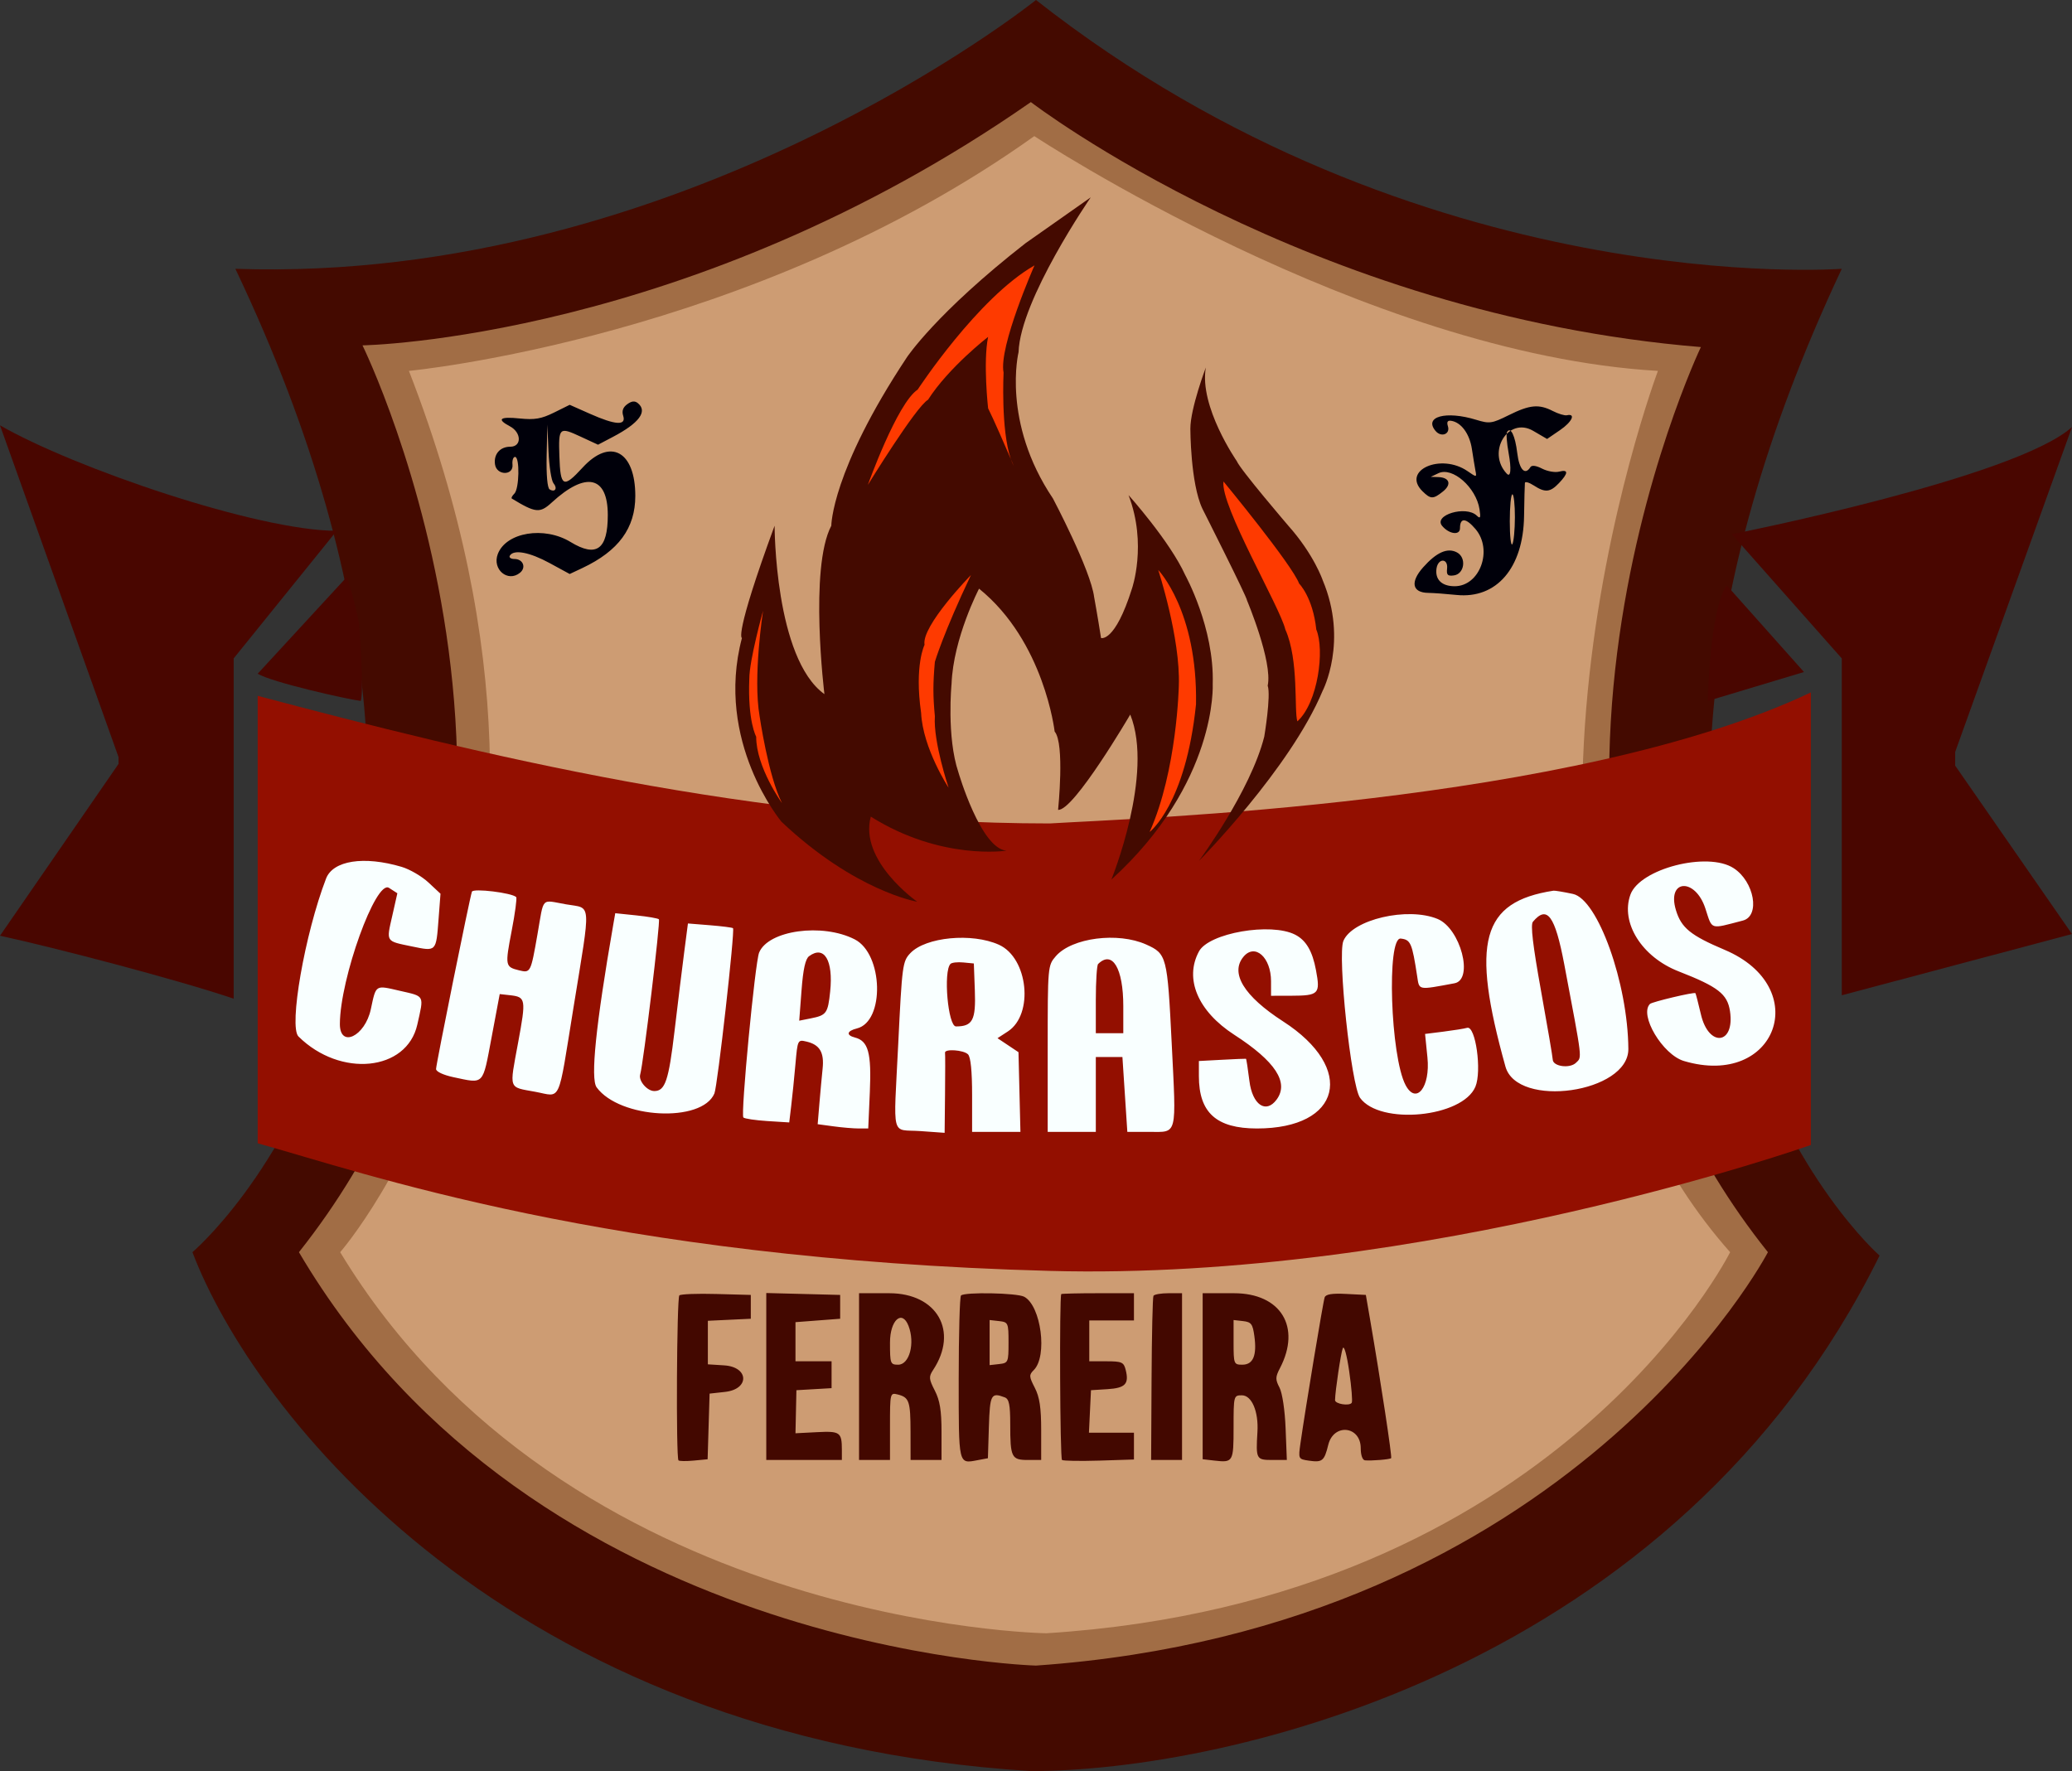 <svg width="62" height="53" viewBox="0 0 62 53" fill="none" xmlns="http://www.w3.org/2000/svg">
<rect x="0" y="0" width="62" height="53" fill="#333333" stroke="none"/>
<path d="M30.846 53C15.135 52.023 7.574 42.24 5.758 37.472C5.758 37.472 16.657 28.256 7.043 8.044C20.41 8.502 31 0 31 0C42.464 9.012 55.111 8.044 55.111 8.044C45.6 28.256 56.242 37.574 56.242 37.574C50.155 49.915 36.775 53 30.846 53Z" fill="#440A00"/>
<path d="M30.846 3.055C20.615 10.182 10.847 10.335 10.847 10.335C10.847 10.335 18.353 25.609 8.945 37.472C15.988 49.436 31 49.843 31 49.843C47.04 48.723 52.901 37.472 52.901 37.472C43.544 25.762 50.895 10.386 50.895 10.386C39.123 9.419 30.846 3.055 30.846 3.055Z" fill="#A16D45"/>
<path d="M30.949 4.073C22.466 10.132 12.236 11.099 12.236 11.099C18.713 27.747 10.179 37.472 10.179 37.472C16.965 48.672 31.308 48.876 31.308 48.876C46.577 47.909 51.77 37.472 51.77 37.472C43.287 27.9 49.61 11.099 49.61 11.099C40.819 10.59 30.949 4.073 30.949 4.073Z" fill="#CD9C73"/>
<path fill-rule="evenodd" clip-rule="evenodd" d="M20.328 38.765C20.25 38.842 20.225 43.626 20.302 43.702C20.327 43.727 20.534 43.73 20.761 43.708L21.174 43.669L21.233 41.704L21.695 41.653C22.435 41.572 22.414 40.906 21.669 40.859L21.181 40.828V39.525L22.466 39.464V38.751L21.433 38.723C20.865 38.707 20.367 38.726 20.328 38.765ZM22.929 43.69H25.191V43.393C25.191 42.859 25.139 42.822 24.445 42.858L23.803 42.891L23.831 41.602L24.883 41.541V40.737L23.803 40.737V39.566L25.14 39.464V38.751L22.929 38.694V43.69ZM25.705 43.69H26.631V42.681C26.631 41.686 26.634 41.673 26.862 41.73C27.205 41.816 27.244 41.93 27.246 42.85L27.247 43.69H28.173V42.846C28.173 42.21 28.123 41.906 27.972 41.613C27.794 41.266 27.788 41.199 27.92 40.999C28.69 39.836 28.041 38.7 26.608 38.7H25.705V43.69ZM28.756 38.768C28.718 38.806 28.687 39.923 28.687 41.252C28.687 43.863 28.673 43.805 29.252 43.696L29.561 43.638L29.59 42.696C29.621 41.726 29.656 41.661 30.067 41.817C30.194 41.866 30.229 42.038 30.229 42.623C30.229 43.612 30.267 43.69 30.754 43.69H31.155V42.795C31.155 42.124 31.107 41.807 30.964 41.529C30.791 41.194 30.788 41.144 30.933 41C31.351 40.587 31.153 39.074 30.646 38.805C30.429 38.69 28.865 38.66 28.756 38.768ZM31.756 38.726C31.697 38.824 31.718 43.65 31.778 43.69C31.819 43.718 32.321 43.726 32.892 43.709L33.931 43.676V42.875H32.584L32.645 41.602L33.139 41.571C33.675 41.537 33.79 41.414 33.683 40.991C33.625 40.763 33.567 40.737 33.106 40.737H32.594V39.515H33.931V38.7H32.851C32.257 38.7 31.765 38.712 31.756 38.726ZM34.515 38.777C34.49 38.819 34.465 39.941 34.458 41.272L34.445 43.69H35.37V38.7H34.965C34.742 38.7 34.54 38.735 34.515 38.777ZM35.987 43.668L36.336 43.708C36.899 43.773 36.912 43.75 36.912 42.714C36.912 41.767 36.916 41.755 37.161 41.755C37.457 41.755 37.663 42.241 37.626 42.852C37.577 43.665 37.59 43.69 38.069 43.69H38.506L38.469 42.748C38.448 42.204 38.371 41.688 38.287 41.526C38.16 41.282 38.161 41.208 38.298 40.946C38.944 39.709 38.326 38.7 36.923 38.7H35.987V43.668ZM39.638 38.823C39.592 38.946 39.063 42.144 38.913 43.193C38.847 43.659 38.85 43.664 39.162 43.71C39.568 43.769 39.626 43.722 39.745 43.238C39.905 42.584 40.717 42.669 40.717 43.34C40.717 43.546 40.77 43.694 40.845 43.701C41.052 43.718 41.587 43.674 41.627 43.636C41.66 43.605 41.314 41.329 40.993 39.464L40.87 38.751L40.278 38.721C39.863 38.699 39.672 38.73 39.638 38.823ZM27.185 39.676C27.385 40.193 27.214 40.839 26.877 40.839C26.642 40.839 26.631 40.807 26.631 40.177C26.631 39.505 26.992 39.179 27.185 39.676ZM30.178 40.177C30.178 40.768 30.168 40.789 29.895 40.82L29.612 40.852V39.502L29.895 39.534C30.168 39.565 30.178 39.586 30.178 40.177ZM37.535 39.99C37.613 40.566 37.497 40.839 37.173 40.839C36.921 40.839 36.912 40.818 36.912 40.17V39.502L37.195 39.534C37.442 39.562 37.485 39.62 37.535 39.99ZM40.448 41.978C40.381 42.085 39.945 42.014 39.948 41.898C39.954 41.613 40.122 40.494 40.179 40.348C40.219 40.249 40.3 40.54 40.372 41.038C40.441 41.511 40.475 41.934 40.448 41.978Z" fill="#430800"/>
<path fill-rule="evenodd" clip-rule="evenodd" d="M18.769 12.096C18.64 12.189 18.602 12.3 18.648 12.444C18.743 12.742 18.418 12.723 17.656 12.384L17.047 12.114L16.577 12.347C16.197 12.534 16.001 12.568 15.553 12.523C14.954 12.461 14.852 12.542 15.257 12.757C15.607 12.942 15.615 13.368 15.27 13.368C14.962 13.368 14.768 13.592 14.812 13.897C14.86 14.234 15.371 14.239 15.335 13.902C15.322 13.776 15.357 13.673 15.412 13.673C15.556 13.673 15.539 14.626 15.392 14.771C15.325 14.837 15.291 14.904 15.315 14.919C16.026 15.352 16.155 15.365 16.511 15.037C17.533 14.097 18.187 14.244 18.187 15.413C18.187 16.445 17.847 16.691 17.072 16.219C16.285 15.739 15.146 15.927 14.896 16.578C14.72 17.038 15.196 17.439 15.561 17.139C15.753 16.981 15.65 16.728 15.394 16.728C15.284 16.728 15.222 16.682 15.257 16.626C15.376 16.435 15.847 16.524 16.448 16.851L17.047 17.177L17.427 16.998C18.509 16.487 19.01 15.805 19.01 14.841C19.01 13.495 18.257 13.092 17.43 13.996C16.856 14.622 16.767 14.578 16.738 13.647C16.71 12.79 16.733 12.769 17.373 13.066L17.895 13.308L18.34 13.074C19.127 12.661 19.386 12.31 19.087 12.065C18.996 11.99 18.902 11.999 18.769 12.096ZM45.146 12.424C44.638 12.676 44.572 12.685 44.169 12.562C43.266 12.285 42.597 12.468 42.955 12.895C43.126 13.099 43.402 12.993 43.325 12.753C43.285 12.628 43.316 12.577 43.42 12.592C43.721 12.636 43.974 12.979 44.043 13.434C44.082 13.688 44.13 13.984 44.151 14.093C44.189 14.287 44.185 14.287 43.913 14.099C43.116 13.55 41.933 14.075 42.563 14.699C42.809 14.942 42.884 14.943 43.177 14.708C43.443 14.495 43.376 14.288 43.038 14.277L42.812 14.27L43.042 14.161C43.46 13.961 44.171 14.586 44.272 15.243C44.311 15.497 44.295 15.533 44.189 15.43C43.866 15.118 42.881 15.413 43.154 15.739C43.362 15.986 43.687 16.029 43.687 15.808C43.687 15.484 43.863 15.493 44.151 15.832C44.68 16.455 44.283 17.543 43.527 17.543C43.141 17.543 42.937 17.343 42.984 17.014C43.03 16.698 43.335 16.699 43.301 17.015C43.28 17.207 43.318 17.245 43.507 17.219C43.823 17.174 43.887 16.685 43.596 16.531C43.313 16.381 42.985 16.526 42.582 16.98C42.192 17.42 42.256 17.735 42.737 17.742C42.892 17.744 43.273 17.772 43.584 17.804C44.78 17.926 45.578 16.998 45.604 15.455C45.612 14.951 45.623 14.499 45.629 14.451C45.635 14.402 45.754 14.437 45.894 14.527C46.235 14.749 46.386 14.734 46.65 14.456C46.934 14.157 46.935 14.041 46.653 14.114C46.531 14.146 46.302 14.105 46.144 14.024C45.963 13.931 45.834 13.915 45.794 13.979C45.632 14.239 45.46 14.053 45.4 13.554C45.338 13.037 45.202 12.756 45.096 12.927C45.066 12.974 45.087 13.257 45.142 13.557C45.23 14.037 45.206 14.302 45.086 14.174C44.475 13.523 45.133 12.458 45.877 12.893L46.293 13.136L46.682 12.87C47.042 12.624 47.16 12.365 46.884 12.427C46.818 12.441 46.63 12.384 46.465 12.3C46.047 12.086 45.776 12.111 45.146 12.424ZM16.561 14.46C16.691 14.614 16.61 14.745 16.446 14.645C16.379 14.603 16.345 14.217 16.357 13.642L16.378 12.706L16.413 13.516C16.433 13.961 16.5 14.386 16.561 14.46ZM45.33 15.48C45.329 15.859 45.294 16.221 45.253 16.285C45.211 16.35 45.177 16.041 45.177 15.598C45.177 15.155 45.212 14.793 45.255 14.793C45.297 14.793 45.331 15.102 45.33 15.48Z" fill="#00000A"/>
<path d="M0 12.728L3.547 22.656V22.86L0 28.002C1.645 28.358 5.347 29.326 6.992 29.886V19.703L10.076 15.885C7.711 15.885 2.211 14.001 0 12.728Z" fill="#490600"/>
<path d="M10.385 17.259L7.711 20.161C8.123 20.416 10.385 20.925 10.796 20.976C10.899 20.671 10.745 18.685 10.745 18.685C10.693 18.278 10.385 17.259 10.385 17.259Z" fill="#490600"/>
<path d="M51.667 17.514C51.153 18.278 51.101 20.976 51.101 20.976L53.98 20.11L51.667 17.514Z" fill="#490600"/>
<path d="M62 12.779C60.303 14.306 51.821 15.987 51.821 15.987L55.111 19.703V29.784L62 27.951L58.504 22.911V22.503L62 12.779Z" fill="#490600"/>
<path d="M7.711 34.213V20.823C14.241 22.554 22.672 24.642 31.411 24.642C33.879 24.489 47.091 24.082 54.186 20.721V34.264C54.186 34.264 42.67 38.337 31.411 38.032C18.148 37.675 10.847 35.079 7.711 34.213Z" fill="#930F00"/>
<path fill-rule="evenodd" clip-rule="evenodd" d="M12.018 25.941C12.261 26.013 12.623 26.224 12.821 26.409L13.181 26.745L13.123 27.505C13.048 28.488 13.062 28.474 12.325 28.322C11.532 28.158 11.558 28.198 11.738 27.405L11.89 26.731L11.64 26.57C11.247 26.314 10.176 29.282 10.17 30.641C10.167 31.374 10.921 31.017 11.096 30.202C11.255 29.457 11.222 29.479 11.956 29.648C12.721 29.824 12.689 29.762 12.487 30.662C12.173 32.059 10.184 32.257 8.931 31.017C8.636 30.724 9.12 27.949 9.756 26.293C9.964 25.75 10.889 25.606 12.018 25.941ZM51.875 25.98C52.495 26.382 52.677 27.411 52.152 27.548C51.147 27.809 51.244 27.84 51.029 27.185C50.725 26.258 49.868 26.309 50.149 27.238C50.309 27.767 50.589 27.994 51.606 28.424C54.265 29.549 53.158 32.573 50.388 31.751C49.75 31.561 49.041 30.37 49.372 30.043C49.436 29.98 50.7 29.68 50.732 29.721C50.744 29.736 50.818 30.023 50.897 30.359C51.13 31.354 51.917 31.263 51.766 30.259C51.688 29.745 51.409 29.529 50.228 29.068C49.13 28.64 48.484 27.613 48.786 26.774C49.066 25.996 51.096 25.474 51.875 25.98ZM15.446 26.846C15.473 26.874 15.412 27.332 15.309 27.864C15.11 28.9 15.116 28.935 15.531 29.037C15.876 29.121 15.881 29.111 16.082 27.963C16.284 26.812 16.172 26.929 16.937 27.062C17.71 27.198 17.688 26.896 17.161 30.147C16.683 33.093 16.808 32.818 16.016 32.672C15.202 32.522 15.24 32.63 15.502 31.208C15.746 29.891 15.736 29.836 15.26 29.782L14.953 29.748L14.709 31.047C14.436 32.497 14.498 32.432 13.568 32.235C13.266 32.17 13.048 32.069 13.048 31.991C13.048 31.848 14.055 26.868 14.121 26.684C14.16 26.576 15.322 26.718 15.446 26.846ZM47.066 26.751C47.812 26.909 48.711 29.425 48.725 31.391C48.733 32.705 45.4 33.182 45.047 31.917C44.005 28.179 44.33 26.988 46.485 26.654C46.525 26.648 46.786 26.691 47.066 26.751ZM19.716 27.51C19.767 27.56 19.254 31.816 19.156 32.156C19.102 32.343 19.363 32.65 19.578 32.65C19.903 32.65 20.009 32.338 20.184 30.853C20.282 30.021 20.413 28.957 20.474 28.488L20.585 27.635L21.244 27.688C21.606 27.717 21.917 27.757 21.934 27.777C21.995 27.847 21.471 32.499 21.377 32.722C21.004 33.608 18.542 33.481 17.853 32.539C17.664 32.281 17.826 30.689 18.35 27.673L18.41 27.328L19.037 27.393C19.381 27.428 19.687 27.481 19.716 27.51ZM43.017 27.5C43.703 27.784 44.106 29.317 43.522 29.425C42.418 29.63 42.471 29.64 42.406 29.217C42.253 28.217 42.211 28.121 41.914 28.087C41.488 28.038 41.606 31.617 42.059 32.472C42.377 33.072 42.803 32.533 42.713 31.645L42.642 30.941L43.191 30.872C43.493 30.834 43.813 30.783 43.901 30.758C44.154 30.688 44.345 32.054 44.148 32.521C43.76 33.441 41.292 33.679 40.697 32.854C40.429 32.482 40.016 28.593 40.198 28.157C40.467 27.515 42.12 27.129 43.017 27.5ZM45.869 27.584C45.794 27.674 45.866 28.284 46.111 29.646C46.303 30.71 46.461 31.638 46.462 31.706C46.466 31.916 46.975 31.985 47.16 31.802C47.341 31.623 47.359 31.777 46.807 28.857C46.53 27.398 46.294 27.078 45.869 27.584ZM25.576 28.111C26.43 28.548 26.48 30.568 25.642 30.776C25.338 30.852 25.311 30.978 25.582 31.048C25.982 31.151 26.079 31.506 26.028 32.676L25.98 33.77H25.698C25.543 33.77 25.202 33.742 24.941 33.706L24.467 33.642L24.519 33.019C24.548 32.676 24.591 32.207 24.615 31.977C24.666 31.496 24.529 31.264 24.139 31.171C23.868 31.107 23.867 31.109 23.801 31.853C23.765 32.264 23.708 32.822 23.675 33.094L23.616 33.589L22.963 33.548C22.604 33.525 22.28 33.477 22.244 33.441C22.158 33.356 22.593 28.803 22.715 28.506C22.989 27.838 24.608 27.615 25.576 28.111ZM38.754 27.97C39.081 28.137 39.272 28.462 39.378 29.033C39.512 29.748 39.465 29.795 38.625 29.798L38.033 29.799V29.364C38.033 28.649 37.553 28.22 37.21 28.629C36.8 29.119 37.222 29.809 38.393 30.565C40.579 31.974 40.14 33.771 37.61 33.77C36.398 33.769 35.874 33.297 35.874 32.204V31.751L36.568 31.714C36.95 31.693 37.272 31.68 37.283 31.684C37.295 31.687 37.341 31.987 37.386 32.349C37.475 33.062 37.88 33.339 38.2 32.905C38.577 32.394 38.164 31.762 36.934 30.967C35.844 30.262 35.433 29.292 35.877 28.47C36.175 27.92 38.026 27.598 38.754 27.97ZM29.889 28.271C30.766 28.665 30.941 30.356 30.158 30.866L29.848 31.068L30.476 31.487L30.534 33.872H29.088V32.773C29.088 32.053 29.046 31.631 28.965 31.551C28.831 31.418 28.258 31.38 28.278 31.505C28.285 31.547 28.285 32.103 28.278 32.74L28.266 33.9L27.542 33.848C26.648 33.785 26.736 34.13 26.877 31.25C26.993 28.874 27.007 28.77 27.24 28.523C27.699 28.04 29.082 27.908 29.889 28.271ZM34.298 28.265C34.912 28.541 34.931 28.613 35.06 31.212C35.2 34.035 35.241 33.872 34.395 33.872H33.733L33.586 31.632H32.79V33.872H31.35V31.383C31.35 28.911 31.352 28.892 31.594 28.613C32.073 28.062 33.451 27.884 34.298 28.265ZM24.21 28.614C24.1 28.695 24.032 29.003 23.984 29.637L23.915 30.544L24.262 30.475C24.73 30.382 24.773 30.324 24.841 29.67C24.938 28.739 24.663 28.279 24.21 28.614ZM28.442 28.844C28.221 29.062 28.366 30.716 28.606 30.716C29.104 30.716 29.203 30.527 29.17 29.644L29.14 28.832L28.828 28.802C28.656 28.785 28.482 28.804 28.442 28.844ZM32.858 28.849C32.821 28.886 32.79 29.367 32.79 29.918V30.919H33.612V30.111C33.612 28.975 33.285 28.427 32.858 28.849Z" fill="#F9FFFF"/>
<path d="M23.384 24.591C25.594 26.678 27.445 26.984 27.445 26.984C27.445 26.984 25.697 25.762 26.057 24.438C28.165 25.762 30.119 25.456 30.119 25.456C29.347 25.405 28.679 23.114 28.679 23.114C28.319 22.045 28.473 20.467 28.473 20.467C28.525 19.092 29.296 17.616 29.296 17.616C31.25 19.194 31.558 21.892 31.558 21.892C31.866 22.249 31.661 24.234 31.661 24.234C32.123 24.285 33.82 21.383 33.82 21.383C34.54 23.165 33.255 26.322 33.255 26.322C36.442 23.42 36.288 20.467 36.288 20.467C36.339 18.787 35.465 17.209 35.465 17.209C35.002 16.19 33.769 14.816 33.769 14.816C34.334 16.292 33.871 17.616 33.871 17.616C33.357 19.245 32.946 19.092 32.946 19.092C32.843 18.43 32.74 17.87 32.74 17.87C32.638 17.056 31.507 14.917 31.507 14.917C29.964 12.626 30.478 10.539 30.478 10.539C30.53 8.961 32.638 5.906 32.638 5.906L30.684 7.28C28.011 9.368 27.137 10.692 27.137 10.692C24.875 14.103 24.875 15.732 24.875 15.732C24.206 17.005 24.669 20.772 24.669 20.772C23.178 19.703 23.178 15.732 23.178 15.732C21.944 19.092 22.201 19.092 22.201 19.092C21.379 22.198 23.384 24.591 23.384 24.591Z" fill="#440A00"/>
<path d="M39.578 20.671C38.601 23.012 35.876 25.762 35.876 25.762C35.876 25.762 37.419 23.674 37.83 22.045C37.83 22.045 38.036 20.823 37.933 20.518C38.087 19.805 37.316 17.972 37.316 17.972C37.316 17.87 35.979 15.223 35.979 15.223C35.619 14.459 35.619 12.83 35.619 12.83C35.619 12.219 36.082 10.997 36.082 10.997C35.876 12.168 37.007 13.797 37.007 13.797C37.11 14.052 38.55 15.732 38.55 15.732C39.321 16.598 39.578 17.361 39.578 17.361C40.349 19.194 39.578 20.671 39.578 20.671Z" fill="#440A00"/>
<path d="M25.969 14.51C25.969 14.51 26.843 12.066 27.459 11.659C27.459 11.659 29.259 8.91 30.955 7.942C30.955 7.942 29.876 10.386 30.03 11.15C30.03 11.15 29.944 12.863 30.247 13.736C30.303 13.867 30.338 13.95 30.338 13.95C30.304 13.887 30.274 13.815 30.247 13.736C30.078 13.344 29.721 12.524 29.567 12.219C29.567 12.219 29.413 10.844 29.567 10.081C29.567 10.081 28.385 10.997 27.768 11.964C27.408 12.168 25.969 14.51 25.969 14.51Z" fill="#FE3A00"/>
<path d="M27.974 21.434C27.922 22.198 28.385 23.573 28.385 23.573C28.385 23.573 27.614 22.401 27.562 21.332C27.357 19.907 27.665 19.296 27.665 19.296C27.562 18.736 29.053 17.209 29.053 17.209C28.231 18.939 27.974 19.805 27.974 19.805C27.916 20.462 27.916 20.819 27.974 21.434Z" fill="#FE3A00"/>
<path d="M22.73 21.434C22.524 20.263 22.833 18.278 22.833 18.278C22.833 18.278 22.421 19.754 22.421 20.314C22.37 21.587 22.627 22.045 22.627 22.045C22.627 22.962 23.398 24.031 23.398 24.031C22.987 23.216 22.73 21.434 22.73 21.434Z" fill="#FE3A00"/>
<path d="M35.274 20.518C35.325 19.092 34.657 17.056 34.657 17.056C34.657 17.056 35.839 18.278 35.788 21.078C35.479 24.082 34.4 24.896 34.4 24.896C35.222 23.063 35.274 20.518 35.274 20.518Z" fill="#FE3A00"/>
<path d="M38.461 18.838C38.307 18.176 36.508 15.121 36.61 14.408C36.61 14.408 38.667 16.903 38.873 17.463C38.873 17.463 39.284 17.87 39.387 18.838C39.644 19.449 39.438 21.027 38.821 21.587C38.718 21.282 38.873 19.754 38.461 18.838Z" fill="#FE3A00"/>
</svg>
